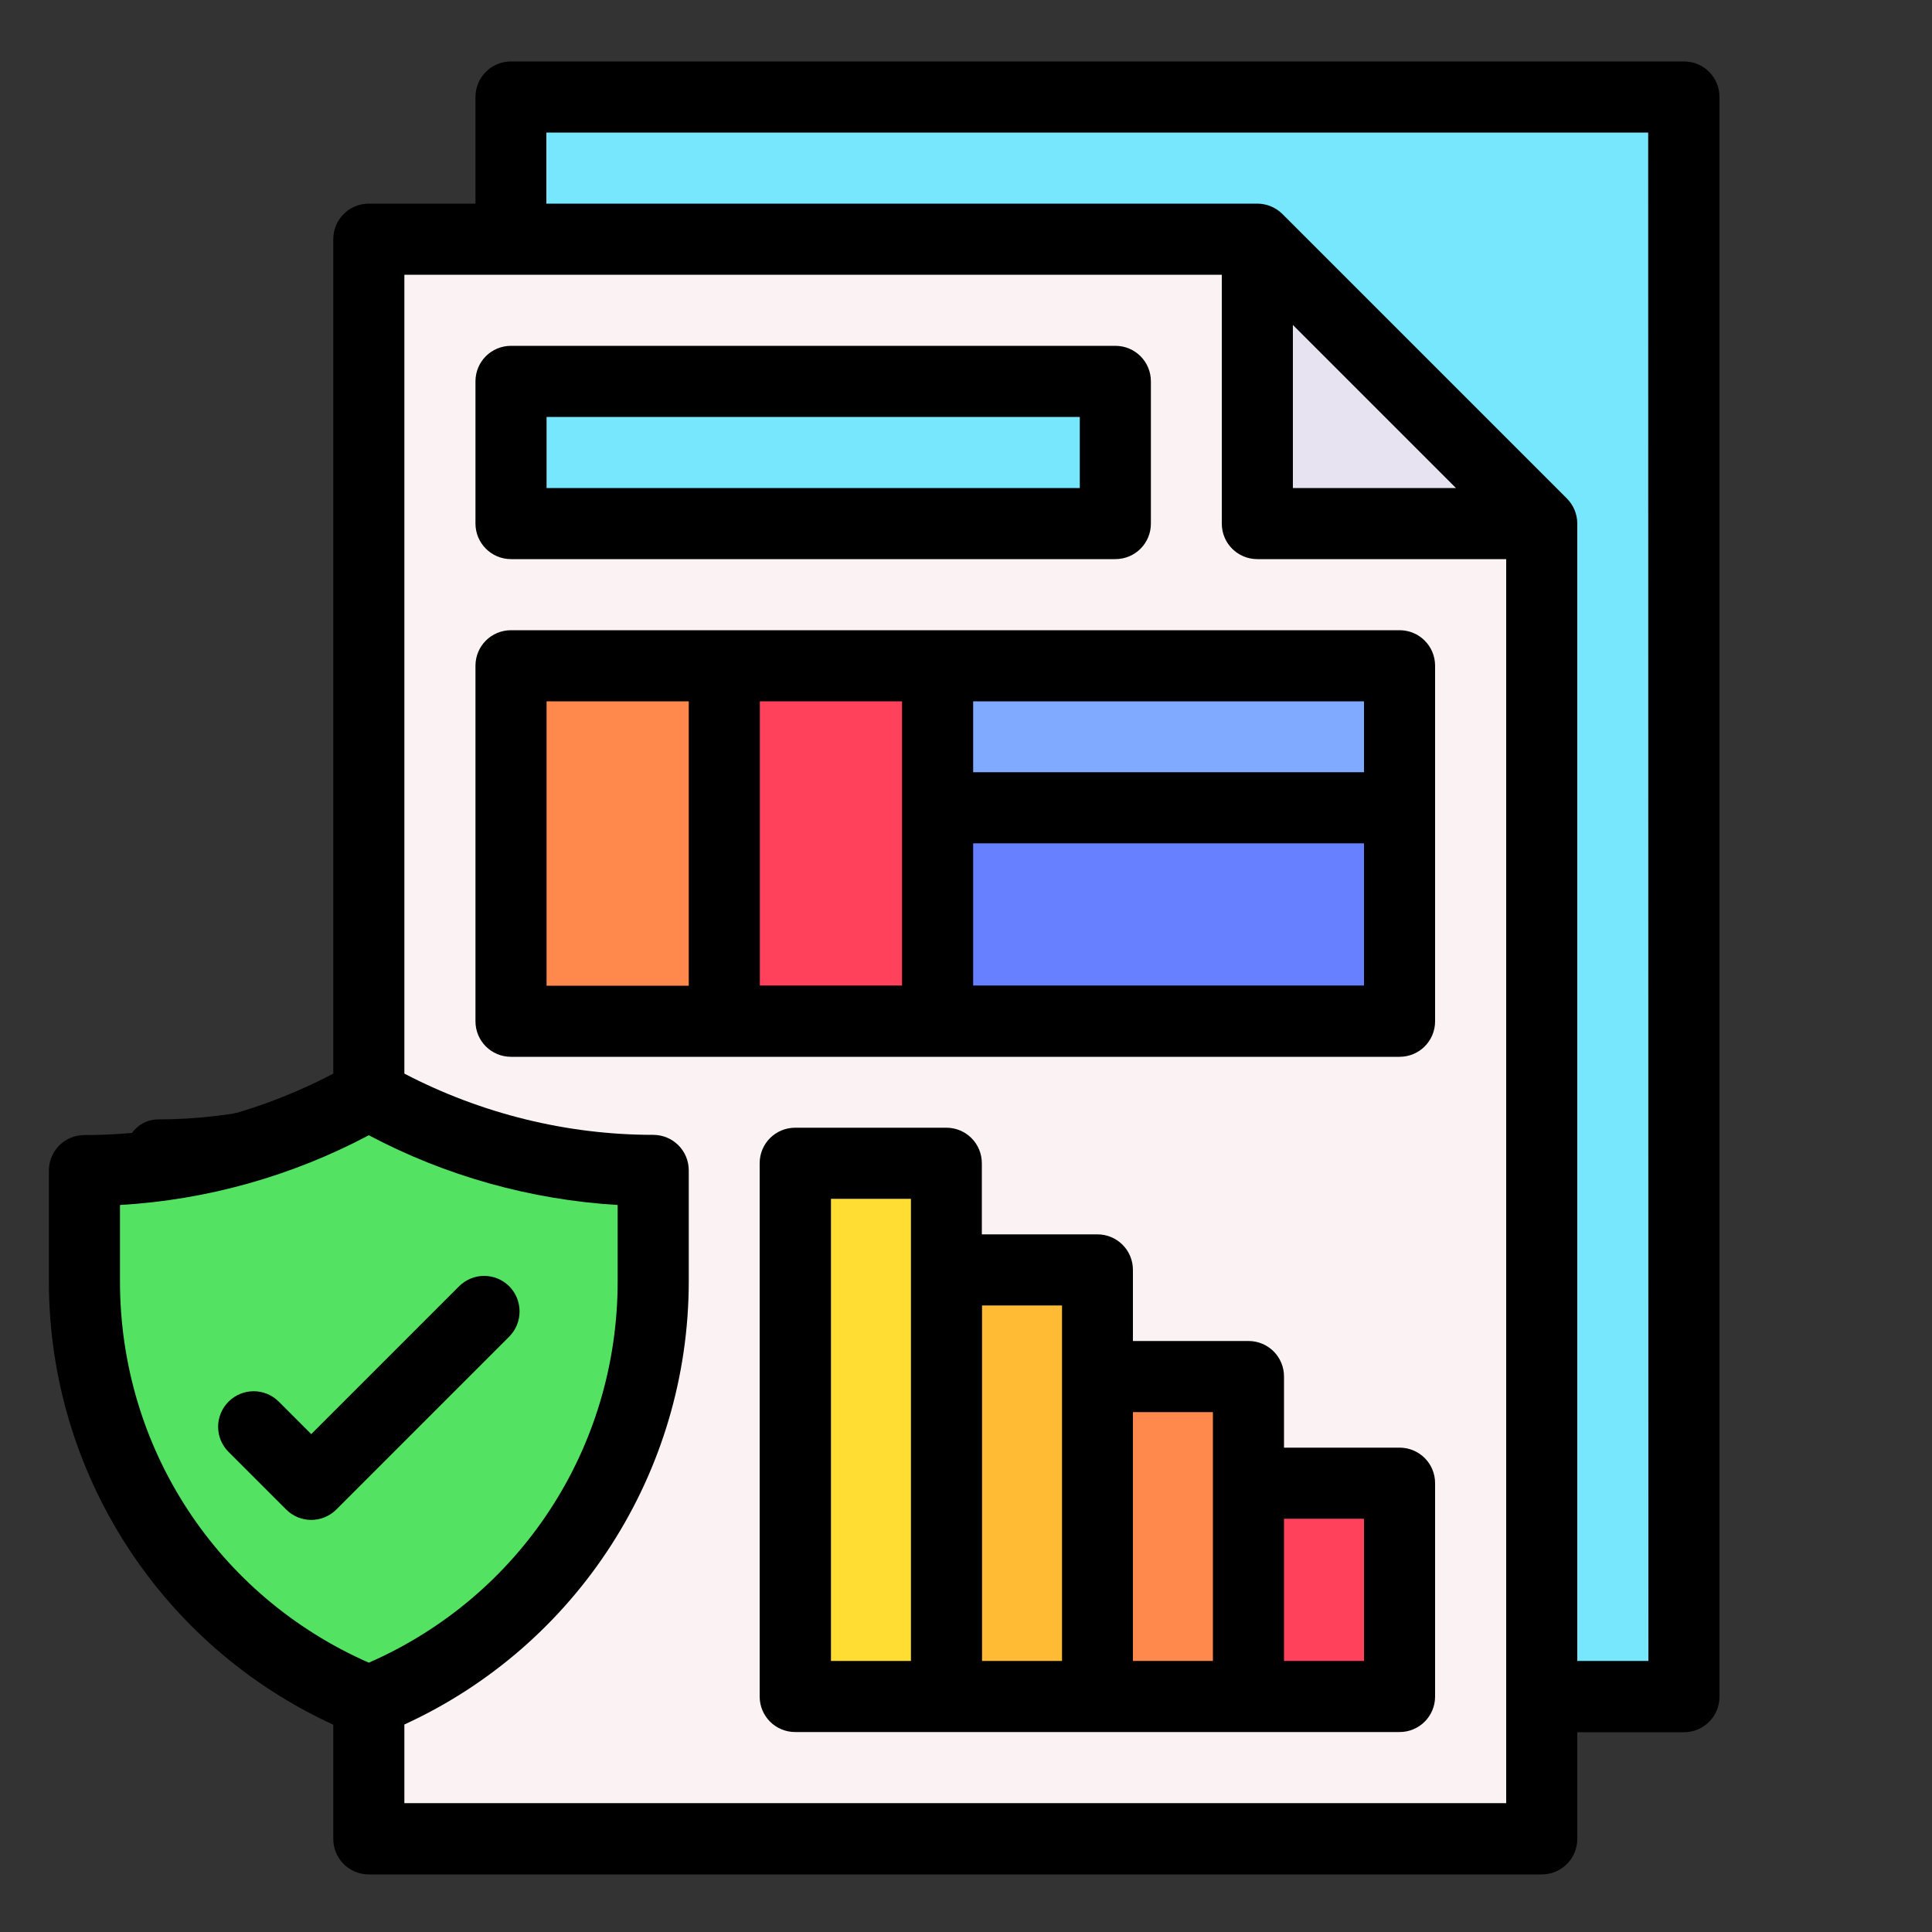 <?xml version="1.0" encoding="utf-8"?>
<!-- Generator: Adobe Illustrator 28.3.0, SVG Export Plug-In . SVG Version: 6.00 Build 0)  -->
<svg version="1.1" id="Layer_1" xmlns="http://www.w3.org/2000/svg" xmlns:xlink="http://www.w3.org/1999/xlink" x="0px" y="0px"
	 viewBox="0 0 100 100" style="enable-background:new 0 0 100 100;" xml:space="preserve">
<rect x="0" y="0" width="100" height="100" fill="#333333" stroke="none"/>
<style type="text/css">
	.st0{fill:#76E7FC;}
	.st1{fill:#FBF3F3;}
	.st2{fill:#FF415B;}
	.st3{fill:#FF884D;}
	.st4{fill:#FFBB33;}
	.st5{fill:#FFDD33;}
	.st6{fill:#6680FF;}
	.st7{fill:#80AAFF;}
	.st8{fill:#E8E3F0;}
	.st9{fill:#53E261;}
</style>
<g>
	<g>
		<g id="_x31_7_x2C__Reliable_x2C__report_x2C__spreadsheet_x2C__business_and_finance_x2C__data_analytics_x2C__information">
			<g>
				<g>
					<path class="st0" d="M83.33,9.19v75.13h-6.68c-0.02-0.03-48.4-68.43-48.42-68.45V9.19H83.33z"/>
					<path class="st1" d="M76.65,91h-55.1c0-0.02,0-75.1,0-75.13c1.92,0,39.7,0,41.74,0l4.42,9.27l8.93,4.09
						C76.65,32.41,76.65,86.2,76.65,91z"/>
					<rect x="62.88" y="74.3" class="st2" width="7.1" height="10.02"/>
					<polygon class="st3" points="62.88,74.3 62.88,84.32 55.78,84.32 55.78,69.29 62.88,69.29 					"/>
					<polygon class="st4" points="55.78,69.29 55.78,84.32 48.69,84.32 48.69,64.28 55.78,64.28 					"/>
					<polygon class="st5" points="48.69,64.28 48.69,84.32 41.59,84.32 41.59,59.28 48.69,59.28 					"/>
					<rect x="48.27" y="42.58" class="st6" width="21.7" height="10.02"/>
					<rect x="48.27" y="35.9" class="st7" width="21.7" height="6.68"/>
					<polygon class="st2" points="48.27,42.58 48.27,52.6 38.25,52.6 38.25,35.9 48.27,35.9 					"/>
					<rect x="28.24" y="35.9" class="st3" width="10.02" height="16.7"/>
					<rect x="28.24" y="22.55" class="st0" width="28.38" height="6.68"/>
					<polygon class="st8" points="76.65,29.22 63.3,29.22 63.3,15.87 					"/>
					<path class="st9" d="M34.91,59.61v5.2c0,8.69-5.29,16.5-13.36,19.73C13.49,81.32,8.2,73.5,8.2,64.81v-5.2
						c2.33,0,4.65-0.3,6.89-0.9c2.24-0.59,4.4-1.48,6.42-2.64l0.05-0.03l0.05,0.03C25.66,58.39,30.25,59.61,34.91,59.61z"/>
					<g>
						<path d="M83.33,7.52h-55.1c-0.92,0-1.67,0.75-1.67,1.67v5.01h-5.01c-0.92,0-1.67,0.75-1.67,1.67v39.19
							c-3.6,1.89-7.62,2.88-11.69,2.88c-0.92,0-1.67,0.75-1.67,1.67v5.2c0,8.99,5.24,17.11,13.36,20.82V91
							c0,0.92,0.75,1.67,1.67,1.67h55.1c0.92,0,1.67-0.75,1.67-1.67v-5.01h5.01c0.92,0,1.67-0.75,1.67-1.67V9.19
							C85,8.27,84.25,7.52,83.33,7.52z M9.87,64.81v-3.58c4.08-0.24,8.07-1.36,11.69-3.28c3.61,1.92,7.61,3.03,11.69,3.28v3.58
							c0,7.83-4.56,14.79-11.69,17.92C14.43,79.6,9.87,72.64,9.87,64.81z M23.23,89.33v-3.69c8.11-3.72,13.36-11.83,13.36-20.82
							v-5.2c0-0.92-0.75-1.67-1.67-1.67c-4.07,0-8.09-0.99-11.69-2.88V17.54h38.4v11.69c0,0.92,0.75,1.67,1.67,1.67h11.69v58.43
							L23.23,89.33L23.23,89.33z M72.62,27.55h-7.66V19.9L72.62,27.55z M81.66,82.65h-3.34V29.22c0-0.45-0.18-0.87-0.49-1.18
							L64.48,14.69c-0.3-0.3-0.73-0.49-1.18-0.49H29.91v-3.34h51.76L81.66,82.65L81.66,82.65z"/>
						<path d="M28.15,65.05c-0.65-0.65-1.71-0.65-2.36,0l-6.94,6.94l-1.53-1.53c-0.65-0.65-1.71-0.65-2.36,0
							c-0.65,0.65-0.65,1.71,0,2.36l2.71,2.71c0.65,0.65,1.71,0.65,2.36,0l8.12-8.12C28.8,66.76,28.8,65.71,28.15,65.05z"/>
						<path d="M69.97,72.63h-5.43v-3.34c0-0.92-0.75-1.67-1.67-1.67h-5.43v-3.34c0-0.92-0.75-1.67-1.67-1.67h-5.43v-3.34
							c0-0.92-0.75-1.67-1.67-1.67h-7.1c-0.92,0-1.67,0.75-1.67,1.67v25.04c0,0.92,0.75,1.67,1.67,1.67c6.69,0,22.04,0,28.38,0
							c0.92,0,1.67-0.75,1.67-1.67V74.3C71.64,73.38,70.9,72.63,69.97,72.63z M43.26,60.95h3.76v3.34v18.37h-3.76V60.95z
							 M50.36,65.95h3.76c0,1.65,0,14.8,0,16.7h-3.76V65.95z M57.45,70.96h3.76c0,3.16,0,9.61,0,11.69h-3.76V70.96z M68.3,82.65
							h-3.76v-6.68h3.76V82.65z"/>
						<path d="M69.97,34.23H28.24c-0.92,0-1.67,0.75-1.67,1.67v16.7c0,0.92,0.75,1.67,1.67,1.67h41.74c0.92,0,1.67-0.75,1.67-1.67
							V35.9C71.64,34.98,70.9,34.23,69.97,34.23z M68.3,40.91H49.94v-3.34H68.3V40.91z M46.6,50.93h-6.68V37.57h6.68V50.93z
							 M29.91,37.57h6.68v13.36h-6.68V37.57z M49.94,50.93v-6.68H68.3v6.68H49.94z"/>
						<path d="M28.24,30.89h28.38c0.92,0,1.67-0.75,1.67-1.67v-6.68c0-0.92-0.75-1.67-1.67-1.67H28.24c-0.92,0-1.67,0.75-1.67,1.67
							v6.68C26.57,30.15,27.31,30.89,28.24,30.89z M29.91,24.22h25.04v3.34H29.91V24.22L29.91,24.22z"/>
					</g>
				</g>
			</g>
		</g>
	</g>
	<g>
		
			<g id="_x31_7_x2C__Reliable_x2C__report_x2C__spreadsheet_x2C__business_and_finance_x2C__data_analytics_x2C__information_00000183214240108159583170000008468628145007143853_">
			<g>
				<g>
					<path class="st0" d="M87.16,5.02v82.79H79.8c-0.02-0.03-53.34-75.41-53.35-75.43V5.02H87.16z"/>
					<path class="st1" d="M79.8,95.17H19.09c0-0.02,0-82.76,0-82.79c2.12,0,43.75,0,45.99,0l4.88,10.21l9.84,4.51
						C79.8,30.6,79.8,89.89,79.8,95.17z"/>
					<rect x="64.62" y="76.77" class="st2" width="7.82" height="11.04"/>
					<polygon class="st3" points="64.62,76.77 64.62,87.81 56.8,87.81 56.8,71.25 64.62,71.25 					"/>
					<polygon class="st4" points="56.8,71.25 56.8,87.81 48.99,87.81 48.99,65.73 56.8,65.73 					"/>
					<polygon class="st5" points="48.99,65.73 48.99,87.81 41.17,87.81 41.17,60.21 48.99,60.21 					"/>
					<rect x="48.53" y="41.81" class="st6" width="23.92" height="11.04"/>
					<rect x="48.53" y="34.46" class="st7" width="23.92" height="7.36"/>
					<polygon class="st2" points="48.53,41.81 48.53,52.85 37.49,52.85 37.49,34.46 48.53,34.46 					"/>
					<rect x="26.45" y="34.46" class="st3" width="11.04" height="18.4"/>
					<rect x="26.45" y="19.74" class="st0" width="31.28" height="7.36"/>
					<polygon class="st8" points="79.8,27.1 65.08,27.1 65.08,12.38 					"/>
					<path class="st9" d="M33.81,60.58v5.73c0,9.57-5.83,18.18-14.72,21.74C10.2,84.5,4.37,75.89,4.37,66.31v-5.73
						c2.57,0,5.12-0.33,7.59-0.99c2.47-0.66,4.85-1.63,7.08-2.9l0.05-0.03l0.05,0.03C23.61,59.24,28.66,60.58,33.81,60.58z"/>
					<g>
						<path d="M87.16,3.18H26.45c-1.02,0-1.84,0.82-1.84,1.84v5.52h-5.52c-1.02,0-1.84,0.82-1.84,1.84v43.19
							c-3.96,2.08-8.39,3.18-12.88,3.18c-1.02,0-1.84,0.82-1.84,1.84v5.73c0,9.91,5.78,18.85,14.72,22.95v5.91
							c0,1.02,0.82,1.84,1.84,1.84H79.8c1.02,0,1.84-0.82,1.84-1.84v-5.52h5.52c1.02,0,1.84-0.82,1.84-1.84V5.02
							C89,4,88.18,3.18,87.16,3.18z M6.21,66.32v-3.95c4.5-0.26,8.9-1.5,12.88-3.61c3.98,2.11,8.38,3.34,12.88,3.61v3.95
							c0,8.63-5.03,16.3-12.88,19.74C11.24,82.61,6.21,74.94,6.21,66.32z M20.93,93.33v-4.07c8.94-4.1,14.72-13.04,14.72-22.95
							v-5.73c0-1.02-0.82-1.84-1.84-1.84c-4.48,0-8.91-1.1-12.88-3.17V14.22h42.31V27.1c0,1.02,0.82,1.84,1.84,1.84h12.88v64.39
							L20.93,93.33L20.93,93.33z M75.36,25.26h-8.44v-8.44L75.36,25.26z M85.32,85.97h-3.68V27.1c0-0.49-0.2-0.96-0.54-1.3
							L66.38,11.08c-0.33-0.33-0.8-0.54-1.3-0.54h-36.8V6.86h57.03L85.32,85.97L85.32,85.97z"/>
						<path d="M26.36,66.58c-0.72-0.72-1.88-0.72-2.6,0l-7.65,7.65l-1.68-1.68c-0.72-0.72-1.88-0.72-2.6,0
							c-0.72,0.72-0.72,1.88,0,2.6l2.98,2.98c0.72,0.72,1.88,0.72,2.6,0l8.95-8.95C27.07,68.46,27.07,67.3,26.36,66.58z"/>
						<path d="M72.44,74.93h-5.98v-3.68c0-1.02-0.82-1.84-1.84-1.84h-5.98v-3.68c0-1.02-0.82-1.84-1.84-1.84h-5.98v-3.68
							c0-1.02-0.82-1.84-1.84-1.84h-7.82c-1.02,0-1.84,0.82-1.84,1.84v27.6c0,1.02,0.82,1.84,1.84,1.84c7.37,0,24.28,0,31.28,0
							c1.02,0,1.84-0.82,1.84-1.84V76.77C74.28,75.75,73.46,74.93,72.44,74.93z M43.01,62.05h4.14v3.68v20.24h-4.14V62.05z
							 M50.83,67.57h4.14c0,1.82,0,16.31,0,18.4h-4.14V67.57z M58.64,73.09h4.14c0,3.48,0,10.59,0,12.88h-4.14V73.09z M70.6,85.97
							h-4.14v-7.36h4.14V85.97z"/>
						<path d="M72.44,32.62H26.45c-1.02,0-1.84,0.82-1.84,1.84v18.4c0,1.02,0.82,1.84,1.84,1.84h45.99c1.02,0,1.84-0.82,1.84-1.84
							v-18.4C74.28,33.44,73.46,32.62,72.44,32.62z M70.6,39.97H50.37V36.3H70.6V39.97z M46.69,51.01h-7.36V36.3h7.36V51.01z
							 M28.29,36.3h7.36v14.72h-7.36V36.3z M50.37,51.01v-7.36H70.6v7.36H50.37z"/>
						<path d="M26.45,28.94h31.28c1.02,0,1.84-0.82,1.84-1.84v-7.36c0-1.02-0.82-1.84-1.84-1.84H26.45c-1.02,0-1.84,0.82-1.84,1.84
							v7.36C24.61,28.11,25.43,28.94,26.45,28.94z M28.29,21.58h27.6v3.68h-27.6V21.58L28.29,21.58z"/>
					</g>
				</g>
			</g>
		</g>
	</g>
</g>
</svg>
